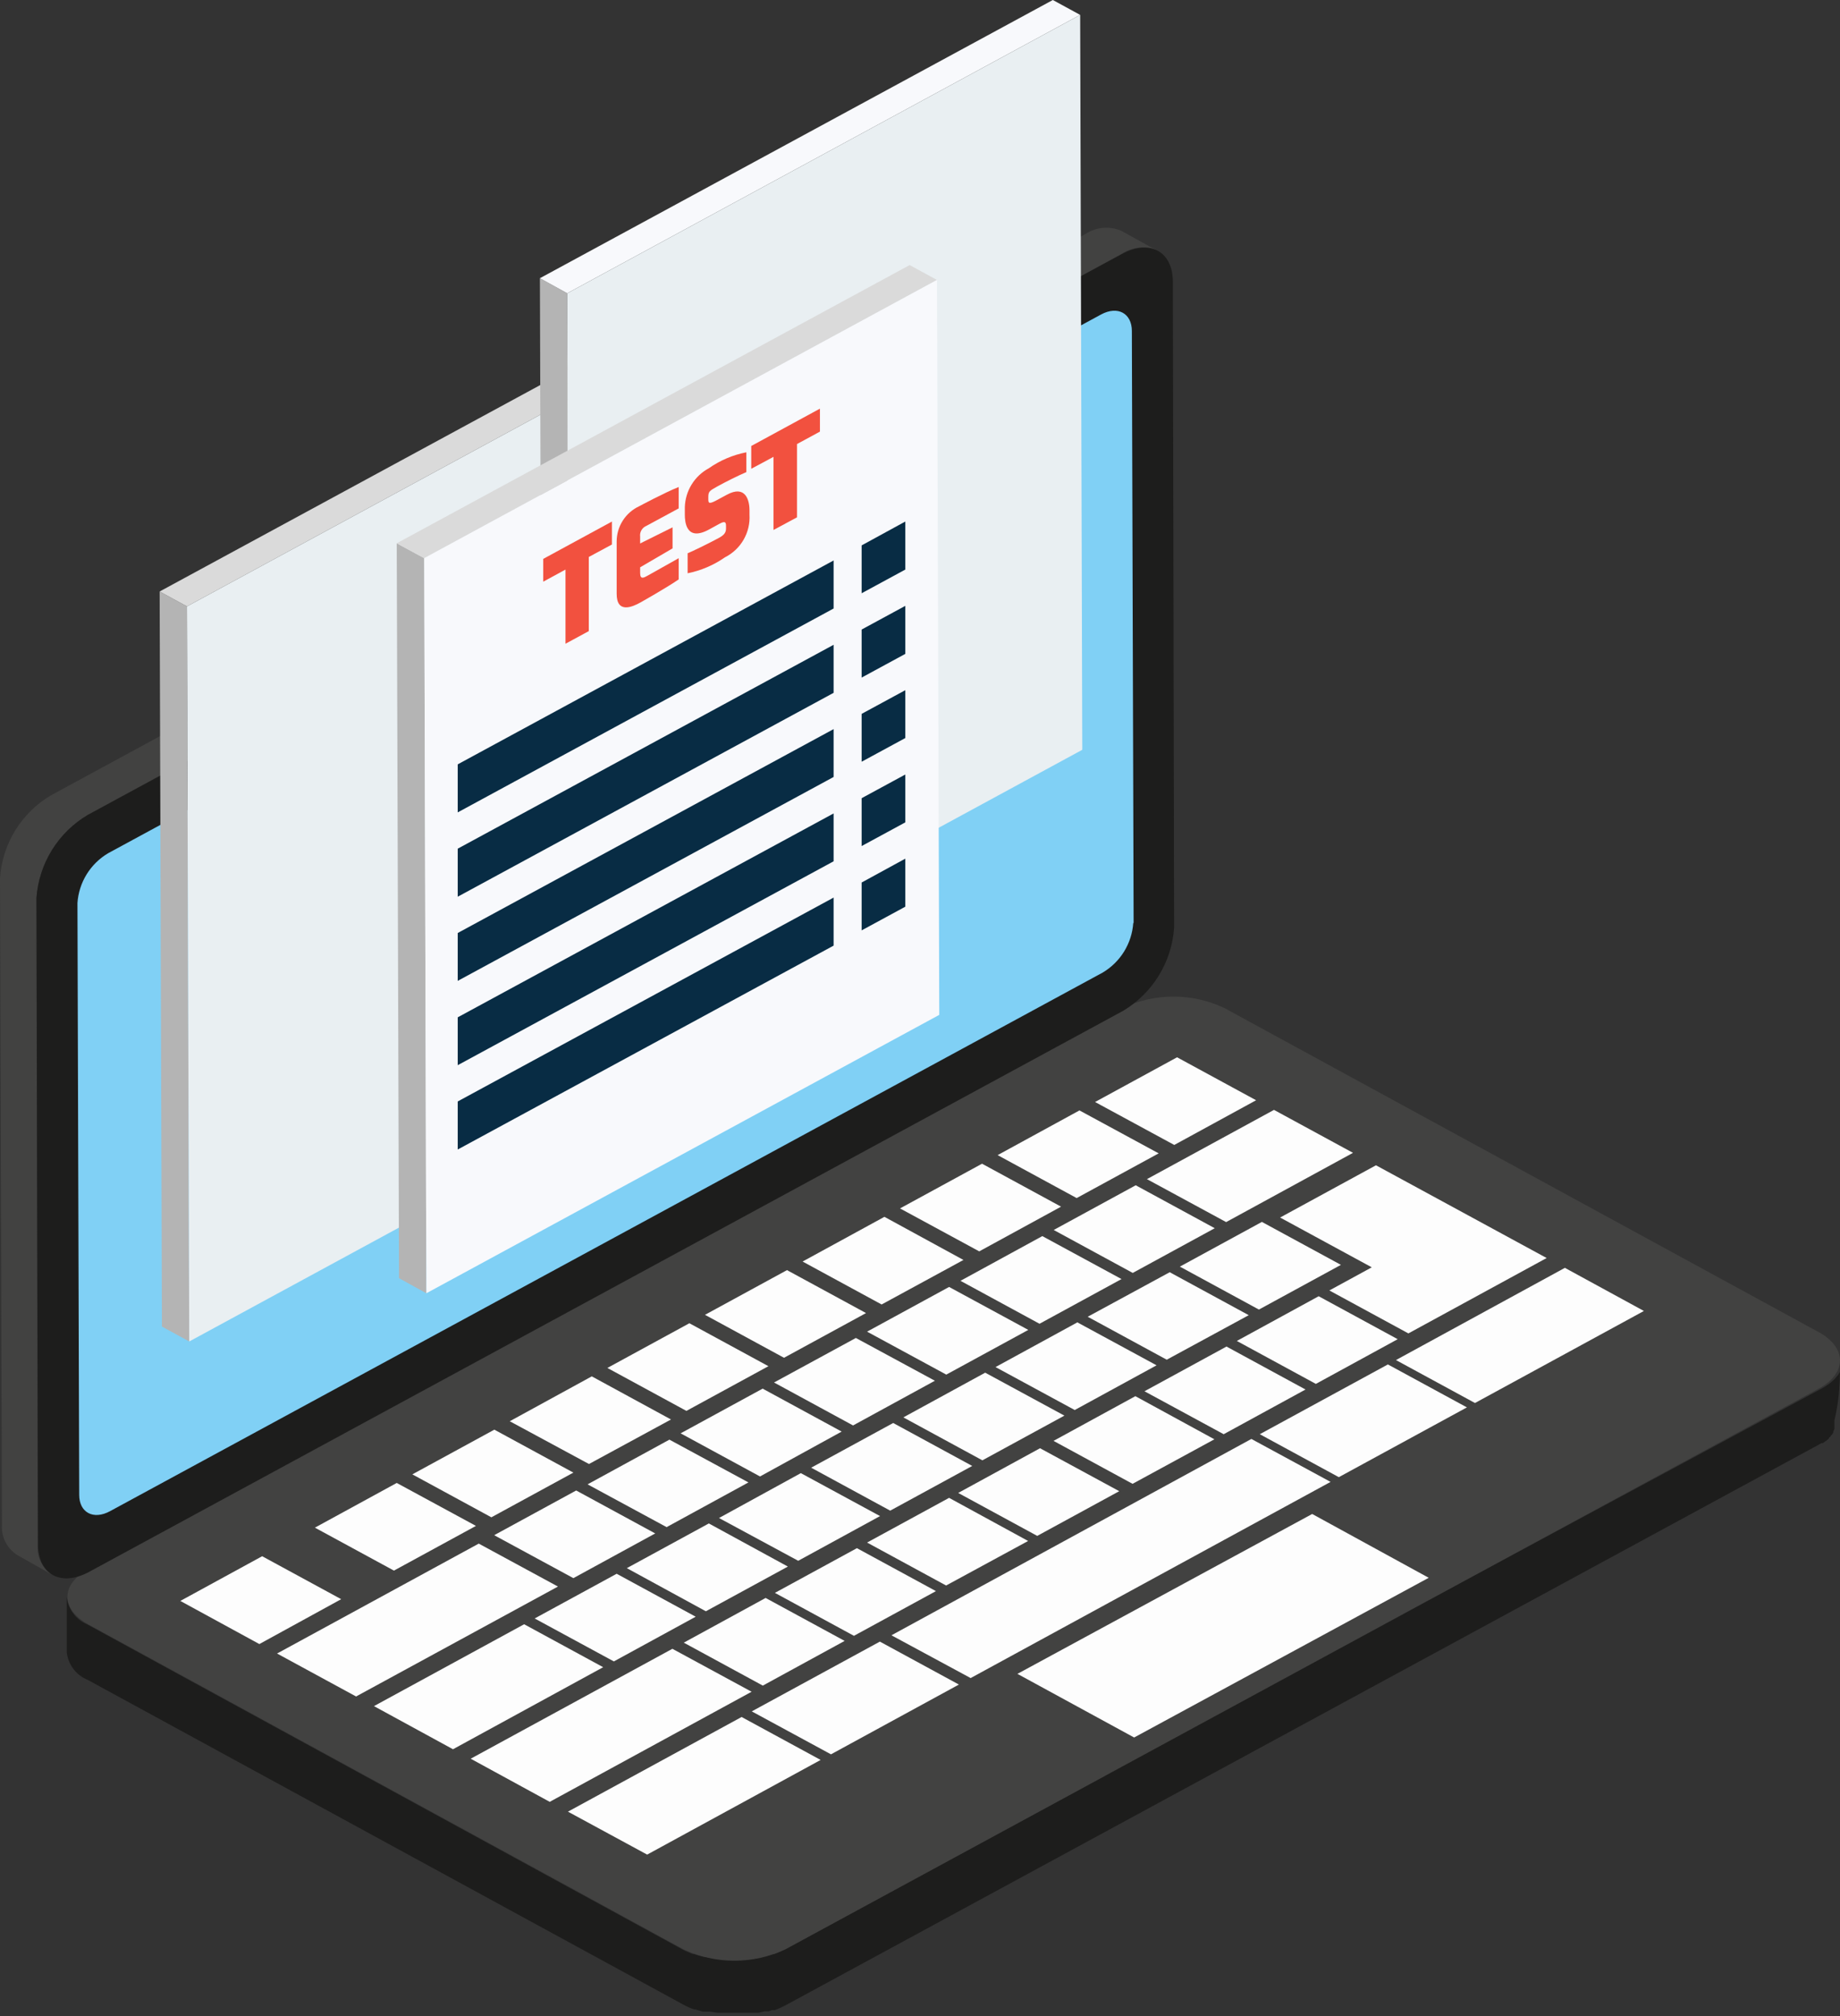 <svg width="105" height="115" viewBox="0 0 105 115" fill="none" xmlns="http://www.w3.org/2000/svg">
<rect x="0" y="0" width="105" height="115" fill="#333333" stroke="none"/>
<g clip-path="url(#clip0_369_7426)">
<path d="M63.58 17C64.58 16.47 65.37 16.91 65.38 18L65.49 52.67C65.448 53.265 65.262 53.84 64.949 54.347C64.635 54.854 64.203 55.277 63.69 55.58L5.52 87.13C4.52 87.66 3.72 87.23 3.71 86.13L3.61 51.45C3.659 50.864 3.846 50.298 4.158 49.798C4.469 49.299 4.895 48.882 5.4 48.58L63.58 17Z" fill="#80D0F5"/>
<path d="M105 77.6C105.004 77.64 105.004 77.68 105 77.72C105 77.72 105 77.79 105 77.83C105.004 77.863 105.004 77.897 105 77.93V78.05V78.14C105.004 78.18 105.004 78.22 105 78.26L104.94 78.34C104.92 78.392 104.889 78.44 104.85 78.48L104.78 78.56C104.738 78.62 104.688 78.674 104.63 78.72L104.54 78.8L104.44 78.89L104.31 78.98L104.18 79.07L103.98 79.19L81.54 91.26V90L76.62 87.31L83.72 83.44V83L84.18 83.25L93.82 77.98V74.77L89.3 72.32L88.3 72.89V71.76L86.79 70.94L83.79 69.31L78.57 66.47L77.26 67.18V65.76L72.7 63.31L71.7 63.86V62.76L67.19 60.31L62.51 62.86V63.86L61.61 63.37L56.94 65.92V66.92L56 66.38L51.32 68.93V69.93L50.43 69.44L45.8 72V73L44.91 72.52L40.23 75V76L39.34 75.52L34.66 78V79L33.76 78.51L29.1 81.07V82.07L28.21 81.59L23.53 84.1V85.1L22.63 84.62L18 87.13V90.3L20.61 91.72L19.5 92.32V91.22L15 88.77L10.33 91.32V94.49L14.83 96.94L15.83 96.38V97.48L20.34 99.93L21.34 99.38V100.49L25.85 102.94L26.85 102.39V103.49L31.36 105.93L32.36 105.37V106.5L36.93 109L46.84 103.6V102.97L47.42 103.28L54.73 99.28V98.56L55.4 98.92L58.07 97.46V98.67L63 101.32L44.81 111.19L44.23 111.45H44.06C43.927 111.5 43.79 111.541 43.65 111.57L43.29 111.65C43.115 111.69 42.938 111.72 42.76 111.74H42.65C42.42 111.74 42.19 111.74 41.96 111.74H41.85C41.62 111.74 41.4 111.74 41.17 111.74H41C40.78 111.74 40.56 111.68 40.35 111.64H40.22C40.02 111.594 39.824 111.537 39.63 111.47H39.56C39.343 111.393 39.133 111.299 38.93 111.19L5 92.67C4.678 92.538 4.398 92.321 4.189 92.043C3.979 91.765 3.848 91.436 3.81 91.09C3.81 92.15 3.81 93.2 3.81 94.25C3.848 94.595 3.979 94.923 4.188 95.199C4.398 95.476 4.678 95.69 5 95.82L39 114.35C39.194 114.46 39.398 114.55 39.61 114.62H39.68L40.1 114.75H40.27H40.4H40.52L40.93 114.81H41.16H41.33H41.73H42.16H42.61H42.75H43.12H43.28L43.64 114.73H43.86L44.05 114.66H44.22C44.419 114.585 44.612 114.499 44.8 114.4L103.8 82.4L103.94 82.32H104.01L104.14 82.23L104.27 82.14L104.37 82.05V82C104.43 82 104.48 81.89 104.53 81.84C104.569 81.8 104.6 81.752 104.62 81.7V81.64C104.644 81.599 104.664 81.555 104.68 81.51C104.684 81.487 104.684 81.463 104.68 81.44C104.68 81.44 104.68 81.35 104.68 81.32C104.684 81.293 104.684 81.266 104.68 81.24C104.685 81.2 104.685 81.16 104.68 81.12C104.68 81.12 104.68 81.06 104.68 81.03C105 79.7 105 78.65 105 77.6Z" fill="#1D1D1C"/>
<path d="M103.81 76L69.87 57.5C68.962 57.07 67.97 56.847 66.965 56.847C65.96 56.847 64.968 57.07 64.06 57.5L5.06 89.5C3.45 90.37 3.44 91.79 5.06 92.67L39 111.19C39.91 111.619 40.904 111.842 41.91 111.842C42.916 111.842 43.91 111.619 44.82 111.19L103.82 79.19C105.39 78.32 105.4 76.89 103.81 76Z" fill="#424241"/>
<path d="M64.81 67.61L69.32 70.06L64.64 72.61L60.13 70.16L64.81 67.61Z" fill="#FDFDFD"/>
<path d="M72.01 69.7L76.52 72.15L71.84 74.7L67.33 72.25L72.01 69.7Z" fill="#FDFDFD"/>
<path d="M78.52 66.47L83.75 69.31L86.75 70.94L88.26 71.76L80.37 76.06L75.86 73.61L78.28 72.29L73.05 69.45L78.52 66.47Z" fill="#FDFDFD"/>
<path d="M66.75 72.57L71.26 75.02L66.58 77.56L62.07 75.11L66.75 72.57Z" fill="#FDFDFD"/>
<path d="M89.3 72.32L93.81 74.78L84.17 80.03L79.66 77.58L89.3 72.32Z" fill="#FDFDFD"/>
<path d="M79.2 77.83L83.71 80.28L76.4 84.26L71.89 81.81L79.2 77.83Z" fill="#FDFDFD"/>
<path d="M64.79 79.64L69.3 82.1L64.63 84.64L60.12 82.19L64.79 79.64Z" fill="#FDFDFD"/>
<path d="M67.17 60.31L71.68 62.76L67.01 65.31L62.49 62.86L67.17 60.31Z" fill="#FDFDFD"/>
<path d="M61.6 63.34L66.12 65.79L61.44 68.34L56.93 65.89L61.6 63.34Z" fill="#FDFDFD"/>
<path d="M72.7 63.31L77.21 65.76L69.97 69.71L65.45 67.26L72.7 63.31Z" fill="#FDFDFD"/>
<path d="M56.04 66.38L60.55 68.83L55.88 71.38L51.36 68.93L56.04 66.38Z" fill="#FDFDFD"/>
<path d="M50.47 69.41L54.98 71.87L50.31 74.41L45.8 71.96L50.47 69.41Z" fill="#FDFDFD"/>
<path d="M59.48 70.51L64 72.96L59.32 75.51L54.81 73.06L59.48 70.51Z" fill="#FDFDFD"/>
<path d="M44.91 72.45L49.42 74.9L44.74 77.45L40.23 75L44.91 72.45Z" fill="#FDFDFD"/>
<path d="M54.16 73.41L58.68 75.86L54 78.41L49.48 75.96L54.16 73.41Z" fill="#FDFDFD"/>
<path d="M75.25 73.94L79.76 76.39L75.09 78.94L70.58 76.49L75.25 73.94Z" fill="#FDFDFD"/>
<path d="M39.34 75.48L43.85 77.93L39.17 80.48L34.66 78.03L39.34 75.48Z" fill="#FDFDFD"/>
<path d="M61.48 75.43L66 77.88L61.33 80.43L56.81 77.98L61.48 75.43Z" fill="#FDFDFD"/>
<path d="M48.84 76.32L53.35 78.76L48.68 81.31L44.17 78.86L48.84 76.32Z" fill="#FDFDFD"/>
<path d="M69.99 76.81L74.5 79.26L69.83 81.81L65.31 79.36L69.99 76.81Z" fill="#FDFDFD"/>
<path d="M56.22 78.3L60.74 80.75L56.06 83.3L51.55 80.85L56.22 78.3Z" fill="#FDFDFD"/>
<path d="M33.77 78.51L38.29 80.97L33.61 83.51L29.09 81.07L33.77 78.51Z" fill="#FDFDFD"/>
<path d="M43.52 79.21L48.03 81.66L43.37 84.22L38.84 81.76L43.52 79.21Z" fill="#FDFDFD"/>
<path d="M50.97 81.17L55.48 83.62L50.8 86.17L46.29 83.72L50.97 81.17Z" fill="#FDFDFD"/>
<path d="M28.21 81.55L32.72 84L28.04 86.55L23.53 84.1L28.21 81.55Z" fill="#FDFDFD"/>
<path d="M38.2 82.12L42.71 84.56L38.04 87.11L33.53 84.67L38.2 82.12Z" fill="#FDFDFD"/>
<path d="M59.35 82.61L63.87 85.06L59.19 87.61L54.68 85.16L59.35 82.61Z" fill="#FDFDFD"/>
<path d="M45.7 84.03L50.22 86.48L45.55 89.03L41.03 86.59L45.7 84.03Z" fill="#FDFDFD"/>
<path d="M22.64 84.59L27.16 87.04L22.48 89.59L17.97 87.14L22.64 84.59Z" fill="#FDFDFD"/>
<path d="M32.88 85.02L37.39 87.47L32.72 90.02L28.2 87.57L32.88 85.02Z" fill="#FDFDFD"/>
<path d="M54.16 85.44L58.67 87.9L53.99 90.44L49.48 87.99L54.16 85.44Z" fill="#FDFDFD"/>
<path d="M40.45 86.9L44.96 89.36L40.28 91.91L35.77 89.45L40.45 86.9Z" fill="#FDFDFD"/>
<path d="M48.9 88.31L53.41 90.76L48.73 93.31L44.22 90.86L48.9 88.31Z" fill="#FDFDFD"/>
<path d="M14.96 88.77L19.47 91.22L14.8 93.78L10.29 91.32L14.96 88.77Z" fill="#FDFDFD"/>
<path d="M35.19 89.77L39.7 92.22L35.03 94.77L30.51 92.32L35.19 89.77Z" fill="#FDFDFD"/>
<path d="M71.41 82.08L75.93 84.53L55.39 95.72L50.87 93.28L71.41 82.08Z" fill="#FDFDFD"/>
<path d="M43.69 91.15L48.2 93.6L43.53 96.15L39.02 93.7L43.69 91.15Z" fill="#FDFDFD"/>
<path d="M27.32 88.05L31.84 90.5L20.32 96.77L15.81 94.32L27.32 88.05Z" fill="#FDFDFD"/>
<path d="M74.88 86.36L81.53 90L64.72 99.11L58.06 95.48L74.88 86.36Z" fill="#FDFDFD"/>
<path d="M29.91 92.65L34.42 95.1L25.85 99.78L21.34 97.32L29.91 92.65Z" fill="#FDFDFD"/>
<path d="M50.21 93.64L54.72 96.09L47.42 100.07L42.9 97.62L50.21 93.64Z" fill="#FDFDFD"/>
<path d="M38.37 94.05L42.89 96.5L31.37 102.78L26.86 100.32L38.37 94.05Z" fill="#FDFDFD"/>
<path d="M42.32 97.94L46.83 100.39L36.93 105.79L32.41 103.34L42.32 97.94Z" fill="#FDFDFD"/>
<path d="M65.74 14.13L65.64 14.08L64.81 13.62L64 13.17C63.665 13.025 63.299 12.966 62.936 13C62.572 13.033 62.223 13.157 61.92 13.36L2.92 45.36C2.084 45.85 1.382 46.538 0.873 47.362C0.364 48.187 0.064 49.123 0 50.09L0.11 87C0.09 87.339 0.162 87.677 0.319 87.978C0.476 88.279 0.711 88.532 1 88.71L3 89.84C2.71 89.656 2.477 89.395 2.326 89.086C2.176 88.777 2.115 88.432 2.15 88.09L2.08 51.22C2.149 50.255 2.451 49.32 2.959 48.496C3.468 47.673 4.168 46.984 5 46.49L64 14.49C64.3 14.284 64.648 14.159 65.01 14.125C65.373 14.092 65.737 14.152 66.07 14.3L65.74 14.13Z" fill="#424241"/>
<path d="M64 14.5C65.6 13.62 66.92 14.33 66.93 16.06L67 52.93C66.932 53.895 66.632 54.828 66.125 55.652C65.619 56.475 64.92 57.164 64.09 57.66L5.09 89.66C3.49 90.53 2.17 89.82 2.17 88.09L2.08 51.22C2.149 50.255 2.451 49.32 2.959 48.496C3.468 47.673 4.168 46.984 5 46.49L64 14.5ZM64.69 52.65L64.59 18.88C64.59 17.88 63.79 17.42 62.83 17.94L6.17 48.67C5.67 48.966 5.249 49.379 4.944 49.874C4.639 50.368 4.459 50.93 4.42 51.51L4.52 85.27C4.52 86.27 5.32 86.72 6.28 86.2L62.92 55.48C63.419 55.185 63.839 54.774 64.144 54.281C64.449 53.788 64.629 53.228 64.67 52.65H64.69Z" fill="#1D1D1C"/>
<path d="M10.8 76.52L9.24 75.67L9.11 33.74L10.67 34.59L10.8 76.52Z" fill="#B4B4B4"/>
<path d="M10.67 34.59L9.11 33.74L38.38 17.87L39.94 18.72L10.67 34.59Z" fill="#DADADA"/>
<path d="M39.94 18.72L40.06 60.64L10.8 76.52L10.67 34.59L39.94 18.72Z" fill="#E9EFF2"/>
<path d="M32.5 58.65L30.94 57.8L30.81 15.87L32.37 16.73L32.5 58.65Z" fill="#B4B4B4"/>
<path d="M32.37 16.73L30.81 15.87L60.08 0L61.64 0.85L32.37 16.73Z" fill="#F8F9FC"/>
<path d="M61.64 0.85L61.76 42.77L32.5 58.65L32.37 16.73L61.64 0.85Z" fill="#E9EFF2"/>
<path d="M24.33 73.77L22.77 72.91L22.64 30.99L24.21 31.84L24.33 73.77Z" fill="#B4B4B4"/>
<path d="M24.21 31.84L22.64 30.99L51.91 15.12L53.47 15.97L24.21 31.84Z" fill="#DADADA"/>
<path d="M53.47 15.97L53.6 57.89L24.33 73.77L24.21 31.84L53.47 15.97Z" fill="#F8F9FC"/>
<path d="M26.12 53.22V55.95L47.57 44.32V41.59L26.12 53.22Z" fill="#082C44"/>
<path d="M26.12 60.76L47.57 49.13V46.4L26.12 58.03V60.76Z" fill="#082C44"/>
<path d="M26.12 65.57L47.57 53.94V51.2L26.12 62.83V65.57Z" fill="#082C44"/>
<path d="M49.17 40.72V43.45L51.66 42.1V39.37L49.17 40.72Z" fill="#082C44"/>
<path d="M49.17 45.53V48.26L51.66 46.91V44.18L49.17 45.53Z" fill="#082C44"/>
<path d="M49.17 50.34V53.07L51.66 51.72V48.98L49.17 50.34Z" fill="#082C44"/>
<path d="M26.12 43.6V46.34L47.57 34.71V31.97L26.12 43.6Z" fill="#082C44"/>
<path d="M26.12 51.15L47.57 39.52V36.78L26.12 48.41V51.15Z" fill="#082C44"/>
<path d="M49.17 31.11V33.84L51.66 32.49V29.75L49.17 31.11Z" fill="#082C44"/>
<path d="M49.17 35.91V38.65L51.66 37.3V34.56L49.17 35.91Z" fill="#082C44"/>
<path d="M31 31.88L34.92 29.75V31.06L33.6 31.77V36L32.27 36.72V32.49L31 33.18V31.88Z" fill="#F2513F"/>
<path d="M35.19 30.88C35.192 30.46 35.313 30.049 35.54 29.695C35.767 29.34 36.089 29.058 36.47 28.88C36.47 28.88 37.92 28.1 38.73 27.78V29L36.88 30C36.763 30.049 36.665 30.136 36.602 30.246C36.539 30.356 36.513 30.484 36.53 30.61V31L38.38 30.08V31.28L36.53 32.36V32.69C36.53 33.08 36.75 32.95 36.95 32.84L38.73 31.84V33.05C38.02 33.54 36.54 34.37 36.54 34.37C36.09 34.62 35.19 35.02 35.19 33.87V30.88Z" fill="#F2513F"/>
<path d="M39.08 28.93C39.094 28.472 39.227 28.026 39.468 27.637C39.708 27.247 40.047 26.927 40.45 26.71C41.092 26.26 41.821 25.95 42.59 25.8V26.93C42.14 27.12 41.38 27.5 40.93 27.75C40.48 28 40.42 28.04 40.42 28.36V28.44C40.42 28.67 40.42 28.78 40.83 28.57L41.48 28.22C42.53 27.65 42.77 28.51 42.77 29.11V29.36C42.8 29.858 42.683 30.353 42.434 30.785C42.185 31.217 41.815 31.566 41.37 31.79C40.73 32.236 40.005 32.546 39.24 32.7V31.56C39.51 31.45 40.38 31.03 41.03 30.68C41.32 30.52 41.43 30.38 41.43 30.15V30C41.43 29.78 41.37 29.71 41.07 29.87L40.45 30.21C39.13 30.92 39.08 29.71 39.08 29.36V28.93Z" fill="#F2513F"/>
<path d="M42.87 25.44L46.79 23.31V24.62L45.48 25.33V29.51L44.14 30.23V26.06L42.87 26.74V25.44Z" fill="#F2513F"/>
</g>
<defs>
<clipPath id="clip0_369_7426">
<rect width="105" height="115" fill="white"/>
</clipPath>
</defs>
</svg>

